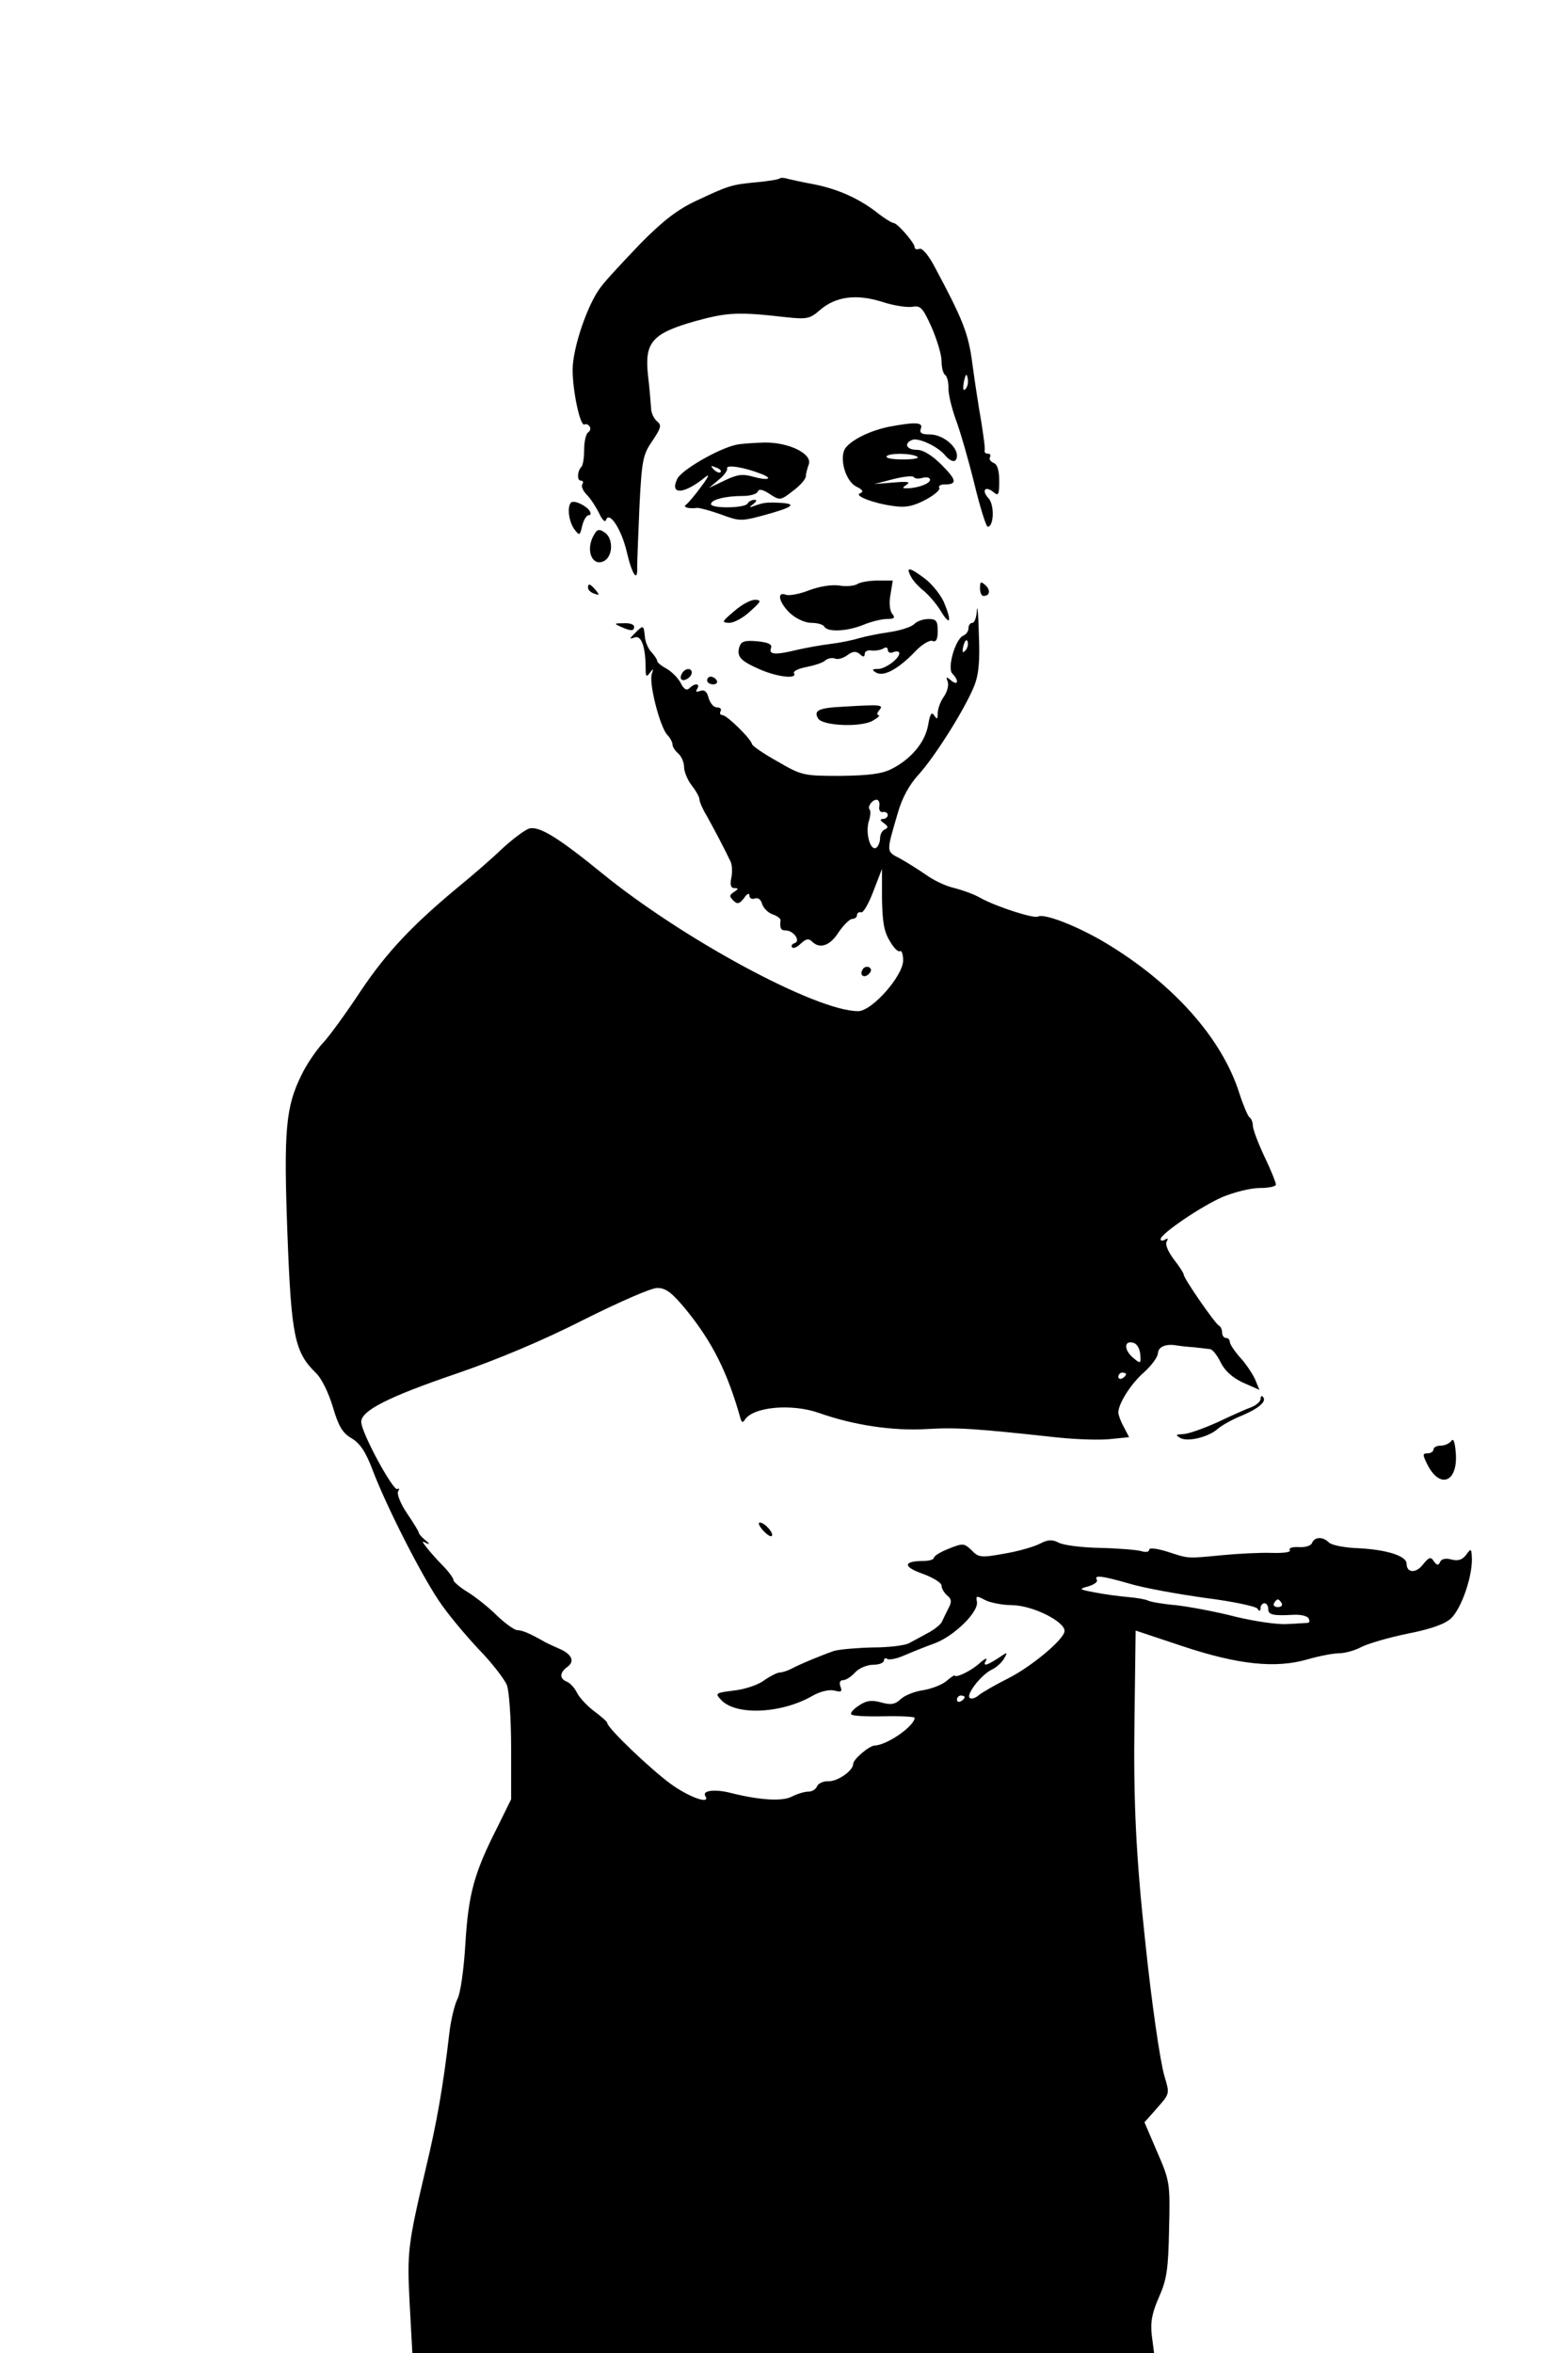<?xml version="1.0" standalone="no"?>
<!DOCTYPE svg PUBLIC "-//W3C//DTD SVG 20010904//EN"
 "http://www.w3.org/TR/2001/REC-SVG-20010904/DTD/svg10.dtd">
<svg version="1.0" xmlns="http://www.w3.org/2000/svg"
 width="408pt" height="612pt" viewBox="0 0 408 612"
 preserveAspectRatio="xMidYMid meet">

<g transform="translate(0,612) scale(0.1,-0.1)"
fill="#000000" stroke="none">
<path d="M2029 5656 c-3 -3 -30 -7 -60 -10 -66 -6 -74 -9 -159 -49 -47 -22
-86 -52 -144 -111 -43 -45 -90 -95 -103 -113 -34 -44 -73 -158 -73 -215 0 -56
20 -149 31 -142 4 2 10 0 13 -5 4 -5 2 -12 -4 -16 -5 -3 -10 -23 -10 -44 0
-21 -3 -41 -7 -45 -11 -11 -12 -36 -2 -36 6 0 8 -4 4 -10 -3 -5 2 -17 12 -27
10 -10 24 -32 32 -48 8 -18 16 -25 18 -17 9 24 41 -27 54 -84 14 -60 29 -81
27 -37 0 15 3 87 6 158 6 119 9 133 34 169 22 33 24 40 12 50 -8 6 -16 22 -16
36 -1 14 -4 52 -8 85 -9 85 11 108 124 140 84 23 112 24 235 10 55 -6 63 -4
89 19 41 35 94 42 161 21 30 -10 65 -15 79 -13 21 4 27 -2 50 -53 14 -32 26
-72 26 -88 0 -17 4 -32 9 -36 5 -3 9 -18 9 -33 -1 -15 8 -53 19 -83 11 -29 33
-105 48 -166 15 -62 31 -113 35 -113 16 0 18 55 3 73 -20 21 -10 35 12 17 13
-11 15 -7 15 29 0 28 -5 44 -15 47 -8 4 -12 10 -9 15 3 5 0 9 -5 9 -6 0 -10 3
-9 8 2 4 -3 39 -9 77 -7 39 -17 106 -23 150 -10 77 -24 113 -98 251 -15 29
-32 49 -39 47 -7 -3 -13 -1 -13 4 0 11 -45 63 -55 63 -4 0 -24 12 -44 28 -48
37 -103 61 -165 73 -28 5 -58 12 -67 14 -8 3 -18 3 -20 1z m483 -548 c-6 -6
-7 0 -4 19 5 21 7 23 10 9 2 -10 0 -22 -6 -28z"/>
<path d="M2313 5010 c-48 -10 -94 -32 -112 -54 -19 -23 -2 -88 28 -102 16 -8
19 -13 9 -17 -17 -6 34 -26 86 -33 31 -5 52 -1 84 16 23 12 39 26 36 31 -3 5
3 9 14 9 33 0 32 11 -8 51 -25 25 -48 39 -64 39 -28 0 -35 17 -12 26 16 6 66
-17 85 -40 17 -20 31 -20 31 -1 0 25 -38 55 -70 55 -22 0 -28 4 -24 15 7 17
-14 18 -83 5z m74 -78 c6 -4 -11 -7 -37 -7 -26 0 -46 3 -43 8 5 9 64 9 80 -1z
m13 -55 c11 3 20 1 20 -5 0 -10 -33 -22 -60 -22 -13 0 -13 1 0 10 10 7 0 8
-35 5 l-50 -4 50 13 c28 7 51 9 53 5 2 -4 12 -5 22 -2z"/>
<path d="M1915 4963 c-46 -10 -143 -66 -153 -89 -20 -42 18 -40 73 5 12 10 9
1 -10 -24 -16 -22 -34 -43 -39 -47 -11 -7 5 -12 29 -9 6 0 33 -7 61 -17 48
-18 53 -18 112 -2 73 20 87 29 46 32 -40 2 -46 1 -69 -7 -16 -6 -17 -5 -5 4 9
7 10 11 3 11 -6 0 -15 -4 -18 -10 -8 -12 -95 -13 -95 -1 0 11 36 21 82 21 20
0 38 5 40 12 3 7 13 5 31 -7 26 -17 28 -17 60 8 19 14 34 31 34 39 0 7 4 20 7
29 12 28 -51 59 -115 58 -30 -1 -63 -3 -74 -6z m-40 -71 c-3 -3 -11 0 -18 7
-9 10 -8 11 6 5 10 -3 15 -9 12 -12z m104 -4 c35 -13 20 -19 -19 -8 -28 8 -42
6 -75 -10 l-40 -19 25 21 c14 11 24 25 22 30 -3 10 44 3 87 -14z"/>
<path d="M1486 4813 c-11 -11 -6 -49 8 -69 14 -18 15 -18 21 9 4 15 11 27 17
27 5 0 6 4 3 10 -9 15 -41 30 -49 23z"/>
<path d="M1541 4720 c-16 -38 3 -74 31 -59 24 13 24 61 0 75 -15 10 -20 7 -31
-16z"/>
<path d="M2370 4621 c5 -11 21 -28 34 -38 13 -11 34 -35 45 -54 24 -39 28 -25
7 25 -8 18 -29 45 -48 60 -41 31 -52 33 -38 7z"/>
<path d="M2231 4601 c-8 -5 -29 -7 -47 -4 -19 3 -51 -2 -78 -12 -25 -10 -52
-15 -61 -12 -25 10 -18 -21 11 -48 15 -14 39 -25 55 -25 15 0 31 -4 34 -10 9
-15 60 -12 102 5 19 8 47 15 60 15 20 0 23 3 15 13 -7 8 -9 29 -5 50 l6 37
-39 0 c-22 0 -45 -4 -53 -9z"/>
<path d="M2550 4590 c0 -11 4 -20 9 -20 17 0 19 15 5 28 -12 11 -14 9 -14 -8z"/>
<path d="M1530 4591 c0 -5 7 -12 16 -15 14 -5 15 -4 4 9 -14 17 -20 19 -20 6z"/>
<path d="M1910 4530 c-32 -27 -33 -29 -13 -30 13 0 37 13 55 30 29 26 30 29
13 30 -12 0 -36 -13 -55 -30z"/>
<path d="M2542 4533 c-1 -18 -6 -33 -12 -33 -5 0 -10 -6 -10 -14 0 -8 -6 -16
-13 -19 -21 -8 -43 -85 -29 -99 18 -18 15 -33 -3 -18 -13 11 -14 10 -9 -3 3
-9 -1 -26 -10 -39 -9 -12 -16 -32 -16 -43 0 -16 -2 -17 -9 -6 -7 11 -11 4 -16
-25 -8 -45 -44 -88 -95 -114 -26 -13 -59 -17 -134 -18 -95 0 -100 1 -162 37
-36 20 -65 40 -67 45 -3 15 -66 76 -77 76 -6 0 -8 5 -5 10 3 6 -1 10 -9 10 -9
0 -18 11 -22 24 -4 17 -11 23 -22 19 -10 -4 -13 -2 -8 5 9 15 -6 16 -20 2 -7
-7 -15 -3 -23 14 -7 13 -24 30 -37 37 -13 7 -24 16 -24 20 0 4 -7 14 -15 23
-8 8 -16 26 -17 40 -3 31 -4 31 -26 9 -15 -15 -15 -16 -1 -11 18 7 29 -25 29
-81 0 -21 2 -23 11 -11 9 12 10 12 5 -3 -8 -24 21 -137 40 -158 8 -8 14 -20
14 -26 0 -6 7 -16 15 -23 8 -7 15 -23 15 -35 0 -12 9 -34 20 -48 11 -14 20
-30 20 -36 0 -6 8 -25 19 -43 19 -34 49 -91 62 -119 4 -8 5 -27 2 -42 -4 -19
-1 -27 8 -27 11 0 11 -2 -1 -10 -12 -8 -13 -11 -2 -22 11 -11 16 -9 28 6 8 12
14 14 14 7 0 -7 6 -11 14 -8 8 3 16 -2 19 -14 3 -10 15 -23 27 -27 12 -4 21
-11 21 -15 -2 -21 0 -27 13 -27 21 0 40 -27 24 -33 -7 -2 -10 -7 -7 -11 4 -4
14 1 23 10 13 12 20 14 29 5 20 -20 47 -11 69 24 13 19 29 35 36 35 6 0 12 4
12 10 0 5 5 9 11 7 6 -1 20 24 32 56 l22 57 0 -77 c1 -59 5 -86 20 -110 10
-18 22 -30 27 -27 4 3 8 -8 8 -24 0 -40 -81 -132 -117 -132 -109 0 -456 187
-668 360 -113 92 -162 122 -188 115 -12 -4 -44 -28 -72 -54 -27 -26 -77 -69
-110 -96 -121 -100 -189 -172 -256 -272 -37 -56 -81 -117 -98 -135 -17 -18
-43 -56 -56 -83 -42 -84 -47 -146 -37 -416 10 -266 19 -306 74 -360 15 -14 33
-52 44 -88 15 -51 25 -68 49 -82 22 -13 37 -36 54 -81 36 -95 124 -268 172
-340 23 -35 71 -92 105 -128 35 -36 67 -78 73 -93 6 -16 11 -89 11 -163 l0
-134 -36 -73 c-60 -118 -75 -172 -83 -302 -4 -68 -13 -131 -21 -145 -7 -14
-17 -54 -21 -90 -16 -137 -32 -229 -61 -350 -47 -200 -49 -217 -42 -352 l7
-128 965 0 965 0 -6 46 c-4 35 1 59 19 100 20 45 24 72 26 176 3 120 2 125
-31 201 l-33 77 31 35 c35 40 35 38 21 85 -11 36 -34 195 -50 350 -24 222 -31
363 -28 577 l3 232 120 -40 c147 -49 244 -59 327 -35 31 9 68 16 83 16 14 0
40 7 57 16 17 9 72 25 121 35 61 12 97 25 113 40 26 25 54 104 54 153 -1 29
-2 30 -15 12 -10 -13 -21 -17 -39 -12 -15 4 -26 1 -29 -7 -4 -9 -8 -9 -16 2
-8 13 -13 11 -29 -9 -18 -23 -42 -21 -42 3 0 20 -51 36 -122 40 -38 1 -73 8
-80 15 -16 16 -37 15 -44 -1 -2 -7 -17 -12 -34 -11 -17 1 -27 -2 -24 -8 4 -5
-15 -8 -48 -7 -29 1 -87 -2 -128 -6 -94 -9 -86 -9 -142 9 -29 9 -48 11 -48 5
0 -6 -9 -7 -22 -3 -12 3 -60 7 -107 8 -47 1 -95 7 -107 14 -16 8 -27 8 -48 -3
-15 -8 -57 -20 -93 -26 -60 -11 -67 -10 -85 9 -19 18 -22 19 -59 4 -21 -8 -39
-19 -39 -24 0 -4 -12 -8 -27 -8 -53 0 -54 -15 -3 -33 28 -10 50 -24 50 -31 0
-8 7 -19 15 -26 11 -9 12 -16 3 -33 -6 -12 -14 -28 -17 -35 -3 -7 -19 -20 -36
-29 -16 -9 -39 -21 -50 -27 -11 -6 -54 -11 -95 -11 -41 -1 -86 -5 -100 -9 -29
-10 -88 -34 -112 -47 -10 -5 -23 -9 -29 -9 -6 0 -24 -9 -40 -20 -15 -12 -51
-24 -79 -27 -48 -6 -50 -7 -34 -24 37 -41 154 -37 236 9 22 13 45 18 59 15 18
-5 21 -3 16 10 -4 11 -1 17 7 17 7 0 21 9 31 20 10 11 31 20 47 20 15 0 28 5
28 11 0 5 4 8 9 4 5 -3 25 1 43 9 28 12 56 23 78 31 51 18 117 82 112 109 -3
16 -1 16 20 5 12 -7 46 -14 73 -14 52 -1 135 -42 135 -67 0 -21 -85 -92 -146
-123 -32 -16 -67 -36 -77 -44 -9 -8 -20 -11 -24 -7 -9 9 29 59 57 73 13 6 28
20 33 30 10 17 9 17 -16 0 -31 -20 -41 -22 -31 -5 4 7 -4 4 -17 -8 -22 -20
-62 -39 -65 -32 -1 2 -10 -5 -21 -14 -10 -9 -37 -20 -60 -24 -23 -3 -50 -14
-60 -24 -14 -13 -25 -15 -50 -8 -25 7 -39 5 -58 -8 -14 -9 -23 -19 -20 -23 2
-4 40 -6 84 -5 45 1 81 -1 81 -4 -1 -22 -72 -71 -104 -72 -15 -1 -56 -36 -56
-48 0 -17 -39 -45 -64 -45 -14 1 -27 -6 -30 -13 -3 -8 -13 -14 -23 -14 -10 0
-29 -6 -43 -13 -25 -13 -85 -9 -160 10 -40 10 -73 6 -65 -8 16 -24 -42 -4 -91
32 -54 40 -164 145 -164 158 0 3 -16 17 -35 31 -18 14 -38 35 -44 48 -6 12
-18 25 -26 28 -20 8 -19 24 2 39 19 14 11 32 -20 46 -12 5 -29 13 -37 17 -40
23 -61 32 -74 32 -7 0 -31 17 -53 38 -21 21 -55 48 -76 61 -20 12 -37 27 -37
31 0 5 -12 22 -28 38 -15 15 -34 37 -42 47 -13 17 -13 18 0 11 9 -4 8 -1 -2 7
-10 8 -18 17 -18 20 0 3 -14 26 -31 51 -17 25 -27 51 -23 57 4 7 3 9 -2 6 -11
-6 -95 149 -94 175 0 29 71 65 247 125 108 37 227 87 331 140 92 46 176 83
192 83 23 0 38 -12 74 -55 70 -86 109 -164 143 -285 3 -10 6 -11 11 -3 21 34
122 43 193 18 90 -32 192 -47 279 -42 80 5 132 1 343 -22 49 -5 110 -7 136 -4
l49 5 -14 27 c-8 14 -14 31 -14 37 0 23 32 74 66 104 19 17 36 39 37 50 1 18
22 26 52 20 6 -1 24 -3 40 -4 17 -2 36 -4 43 -5 7 0 19 -16 28 -34 10 -21 30
-40 58 -53 l43 -19 -11 27 c-7 15 -24 41 -39 57 -15 17 -27 35 -27 41 0 5 -4
10 -10 10 -5 0 -10 6 -10 14 0 8 -4 16 -8 18 -9 3 -92 123 -92 133 0 4 -12 22
-26 40 -15 20 -23 39 -18 46 4 8 3 9 -4 5 -7 -4 -12 -4 -12 1 0 14 108 87 162
110 29 12 72 23 96 23 23 0 42 4 42 9 0 5 -13 38 -30 73 -16 34 -30 71 -30 80
0 9 -4 19 -9 22 -4 3 -16 31 -26 62 -45 143 -172 286 -349 392 -72 43 -159 77
-175 68 -10 -6 -107 25 -149 48 -15 9 -45 20 -68 26 -23 5 -56 21 -75 35 -19
13 -49 32 -67 42 -37 19 -36 15 -6 118 11 39 30 74 54 100 42 46 121 171 145
231 12 30 15 65 12 135 -1 52 -4 79 -5 62z m-30 -105 c-8 -8 -9 -4 -5 13 4 13
8 18 11 10 2 -7 -1 -18 -6 -23z m-224 -405 c-2 -10 3 -17 10 -15 6 1 12 -2 12
-8 0 -5 -6 -10 -12 -10 -9 0 -8 -4 2 -11 11 -8 12 -12 3 -16 -7 -2 -13 -13
-13 -23 0 -10 -5 -22 -10 -25 -15 -9 -28 36 -20 67 5 14 6 29 3 32 -7 7 6 26
18 26 5 0 9 -8 7 -17z m679 -1425 c2 -25 1 -26 -18 -10 -24 20 -25 45 -2 40
11 -2 18 -14 20 -30z m-37 -52 c0 -3 -4 -8 -10 -11 -5 -3 -10 -1 -10 4 0 6 5
11 10 11 6 0 10 -2 10 -4z m9 -545 c36 -11 125 -27 196 -37 72 -9 133 -22 137
-28 5 -8 8 -7 8 2 0 6 5 12 10 12 6 0 10 -7 10 -15 0 -15 12 -18 66 -15 18 1
35 -3 39 -9 3 -6 3 -11 -2 -12 -4 0 -28 -2 -53 -3 -25 -2 -85 7 -135 19 -50
13 -120 26 -155 30 -35 3 -68 9 -73 12 -5 3 -28 7 -50 9 -23 2 -62 7 -87 12
-43 8 -44 9 -18 16 16 5 25 12 22 17 -8 13 12 11 85 -10z m396 -51 c3 -5 -1
-10 -10 -10 -9 0 -13 5 -10 10 3 6 8 10 10 10 2 0 7 -4 10 -10z m-825 -244 c0
-3 -4 -8 -10 -11 -5 -3 -10 -1 -10 4 0 6 5 11 10 11 6 0 10 -2 10 -4z"/>
<path d="M2378 4496 c-8 -7 -36 -16 -63 -20 -28 -4 -63 -11 -80 -16 -16 -5
-50 -12 -75 -15 -25 -3 -63 -10 -85 -15 -57 -14 -75 -13 -69 4 4 10 -6 15 -35
18 -33 3 -42 0 -47 -14 -8 -26 3 -37 53 -59 46 -20 98 -26 89 -10 -3 5 11 12
32 16 20 4 43 11 49 17 7 6 19 8 26 5 7 -3 21 1 32 9 13 10 22 11 32 3 9 -9
13 -8 13 0 0 7 8 11 18 9 9 -1 23 1 30 5 7 5 12 3 12 -3 0 -7 7 -10 15 -6 8 3
15 2 15 -3 0 -14 -36 -41 -56 -41 -15 0 -16 -2 -5 -9 19 -12 56 7 100 52 18
20 40 33 47 30 10 -4 14 4 14 26 0 26 -4 31 -24 31 -14 0 -31 -6 -38 -14z"/>
<path d="M1615 4490 c27 -12 35 -12 35 0 0 6 -12 10 -27 9 -25 0 -26 -1 -8 -9z"/>
<path d="M1775 4369 c-4 -6 -5 -13 -2 -16 7 -7 27 6 27 18 0 12 -17 12 -25 -2z"/>
<path d="M1840 4350 c0 -5 7 -10 16 -10 8 0 12 5 9 10 -3 6 -10 10 -16 10 -5
0 -9 -4 -9 -10z"/>
<path d="M2195 4282 c-65 -3 -79 -10 -66 -31 12 -19 110 -23 141 -6 14 8 21
14 16 15 -5 0 -4 6 2 13 12 14 5 15 -93 9z"/>
<path d="M2245 3599 c-10 -15 3 -25 16 -12 7 7 7 13 1 17 -6 3 -14 1 -17 -5z"/>
<path d="M3280 2481 c0 -6 -11 -16 -24 -21 -14 -5 -54 -23 -90 -40 -36 -16
-75 -30 -88 -30 -19 -1 -20 -2 -7 -10 19 -11 74 2 98 24 9 8 37 24 62 34 47
20 66 38 55 49 -3 4 -6 1 -6 -6z"/>
<path d="M3777 2373 c-5 -7 -17 -13 -28 -13 -10 0 -19 -4 -19 -10 0 -5 -7 -10
-15 -10 -14 0 -14 -3 0 -31 33 -63 79 -43 73 32 -2 27 -6 39 -11 32z"/>
<path d="M1985 2140 c10 -11 20 -18 23 -15 7 6 -18 35 -31 35 -5 0 -2 -9 8
-20z"/>
</g>
</svg>
